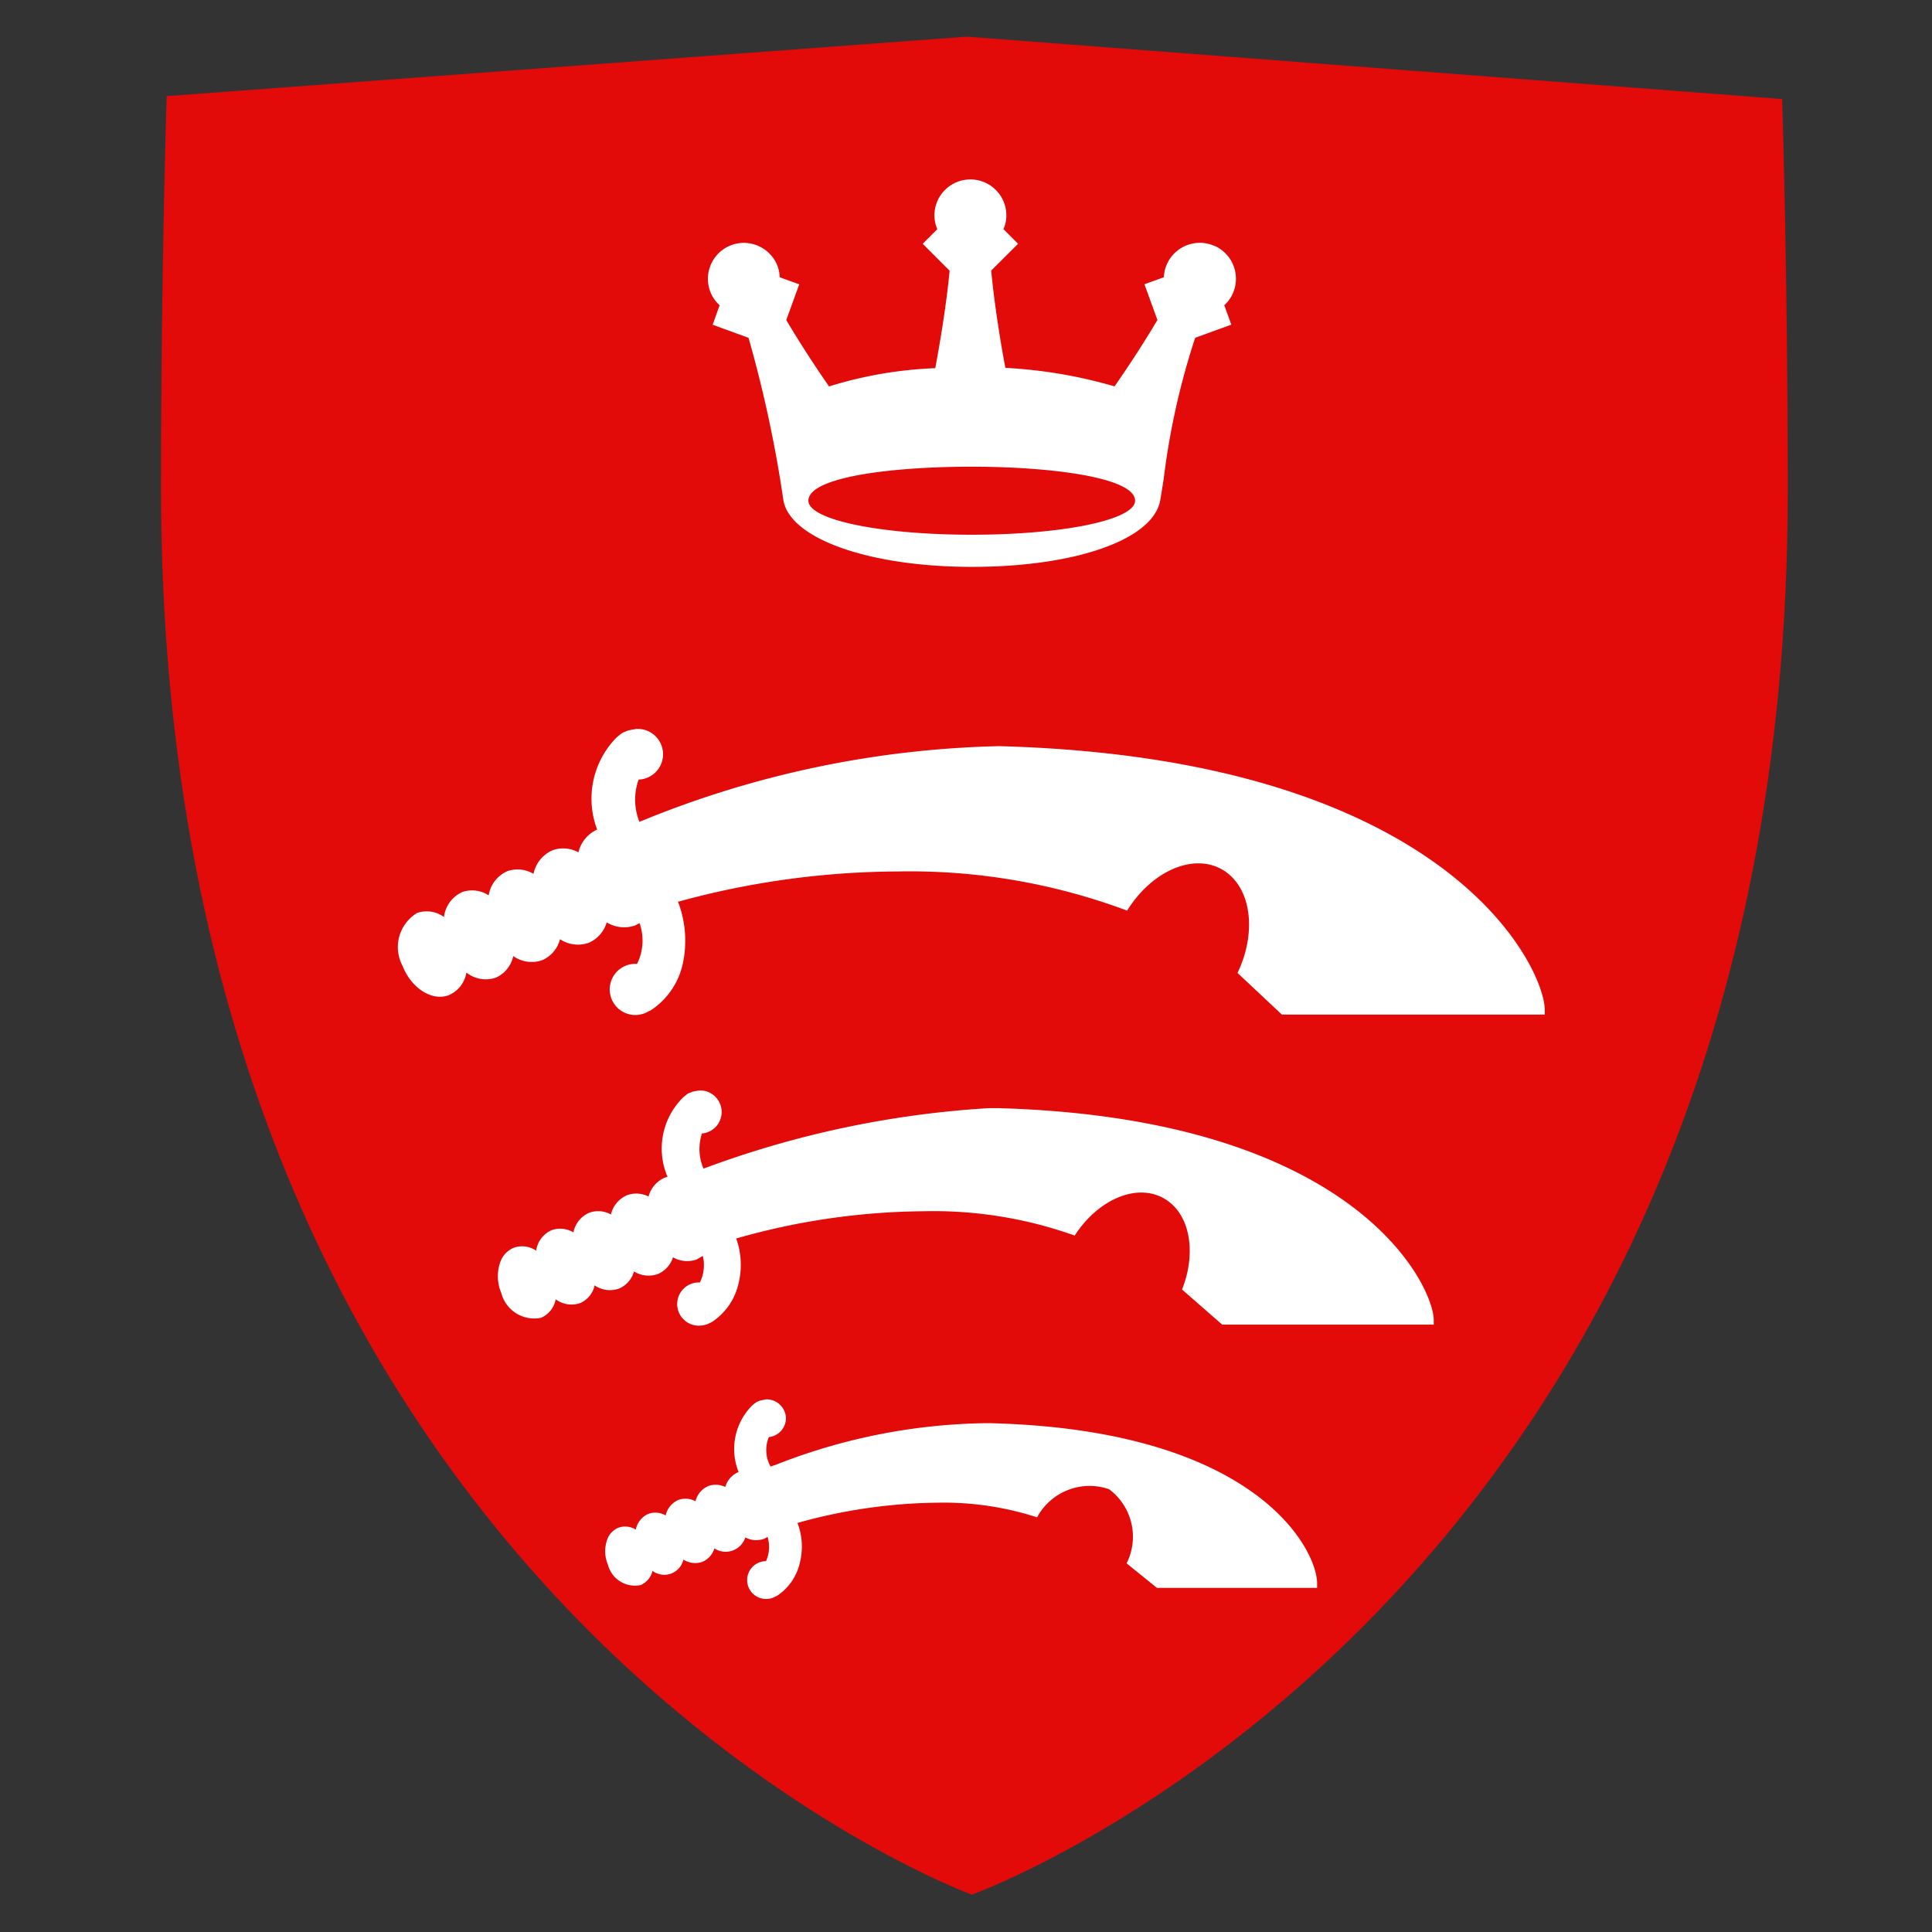 <svg xmlns="http://www.w3.org/2000/svg" xmlns:xlink="http://www.w3.org/1999/xlink" width="66" height="66" viewBox="0 0 66 66">
  <rect x="0" y="0" width="66" height="66" fill="#333333" stroke="none"/>
  <defs>
    <clipPath id="clip-path">
      <rect id="Rectangle_36762" data-name="Rectangle 36762" width="66" height="66" transform="translate(18 5)" fill="#fff" opacity="0.43"/>
    </clipPath>
    <clipPath id="clip-path-2">
      <rect id="Rectangle_36761" data-name="Rectangle 36761" width="57" height="66" transform="translate(0 -17)" fill="#fff" opacity="0.43"/>
    </clipPath>
    <clipPath id="clip-path-3">
      <rect id="Rectangle_13543" data-name="Rectangle 13543" width="161.449" height="64" fill="none"/>
    </clipPath>
  </defs>
  <g id="fav-icon" transform="translate(-18 -5)" clip-path="url(#clip-path)">
    <g id="Mask_Group_25965" data-name="Mask Group 25965" transform="translate(22.5 22)" clip-path="url(#clip-path-2)">
      <g id="Group_31216" data-name="Group 31216" transform="translate(1 -16)">
        <g id="Group_31215" data-name="Group 31215" clip-path="url(#clip-path-3)">
          <path id="Path_43177" data-name="Path 43177" d="M55.376,2.4,27.527.268.194,2.3S0,8.28,0,15.688C0,53.634,27.7,63.741,27.7,63.741s27.873-10.01,27.873-47.958c0-7.406-.193-13.385-.193-13.385" transform="translate(0 -0.016)" fill="#e30a0a"/>
          <path id="Path_43178" data-name="Path 43178" d="M29.2,26.043A34.109,34.109,0,0,0,16.871,28.63a2.048,2.048,0,0,1-.027-1.444.866.866,0,1,0-.081-1.73l-.126.022-.146.029-.138.054-.054.024-.1.073-.1.081a2.975,2.975,0,0,0-.671,3.154,1.14,1.14,0,0,0-.64.779,1.077,1.077,0,0,0-.881-.073,1.126,1.126,0,0,0-.654.807,1.06,1.06,0,0,0-.888-.093,1.092,1.092,0,0,0-.644.826,1.041,1.041,0,0,0-.9-.112,1.078,1.078,0,0,0-.627.853,1,1,0,0,0-.915-.139,1.361,1.361,0,0,0-.5,1.806c.3.766,1.007,1.225,1.59,1a1.019,1.019,0,0,0,.592-.768,1.067,1.067,0,0,0,1,.175,1.039,1.039,0,0,0,.6-.739,1.089,1.089,0,0,0,.982.143,1.06,1.06,0,0,0,.615-.72,1.108,1.108,0,0,0,.975.126,1.091,1.091,0,0,0,.621-.7,1.14,1.14,0,0,0,.969.105l.154-.079a1.8,1.8,0,0,1-.085,1.391l-.031,0a.874.874,0,1,0,.423,1.621l.059-.023a2.563,2.563,0,0,0,1.11-1.6,3.722,3.722,0,0,0-.163-2.12,28.782,28.782,0,0,1,7.526-1.035,21.2,21.2,0,0,1,7.816,1.338c.815-1.314,2.2-1.959,3.2-1.429,1.026.545,1.263,2.114.572,3.558l1.514,1.422H47.8v-.158c0-1.4-3.233-8.585-18.6-9.01" transform="translate(-0.528 -1.554)" fill="#fff"/>
          <path id="Path_43179" data-name="Path 43179" d="M29.312,39.213l-.266,0a33.568,33.568,0,0,0-9.765,2.067,1.7,1.7,0,0,1-.054-1.2.737.737,0,0,0-.084-1.471l-.107.017-.126.025-.109.043-.053.022-.09.067-.072.063a2.453,2.453,0,0,0-.534,2.715l-.091.026a.972.972,0,0,0-.557.646.922.922,0,0,0-.732-.046.951.951,0,0,0-.554.659.9.9,0,0,0-.734-.062.923.923,0,0,0-.547.674.874.874,0,0,0-.743-.076.9.9,0,0,0-.53.7.85.85,0,0,0-.761-.1.824.824,0,0,0-.447.444,1.454,1.454,0,0,0,.016,1.1,1.162,1.162,0,0,0,1.359.85.857.857,0,0,0,.5-.631.912.912,0,0,0,.831.131.863.863,0,0,0,.5-.607.922.922,0,0,0,.826.111.889.889,0,0,0,.518-.588.941.941,0,0,0,.809.091.921.921,0,0,0,.524-.574.967.967,0,0,0,.806.075l.212-.121a1.334,1.334,0,0,1-.1.906h-.01a.738.738,0,1,0,0,1.475.783.783,0,0,0,.358-.094l.05-.022a2.134,2.134,0,0,0,.922-1.324,2.677,2.677,0,0,0-.078-1.537,23.832,23.832,0,0,1,6.4-.931,14.322,14.322,0,0,1,5.162.831c.781-1.208,2.069-1.788,3.007-1.292.921.485,1.175,1.833.66,3.135l1.374,1.2h7.225v-.157c0-1.121-2.59-6.9-14.907-7.24" transform="translate(-0.748 -2.358)" fill="#fff"/>
          <path id="Path_43180" data-name="Path 43180" d="M29.27,50.662h-.121a20.234,20.234,0,0,0-7.138,1.413l-.2.069a1.152,1.152,0,0,1-.059-1.007.655.655,0,0,0,.585-.64.663.663,0,0,0-.673-.649l-.086.017-.119.023-.087.035-.039.017L21.25,50l-.069.058a2.106,2.106,0,0,0-.46,2.277l-.013,0a.784.784,0,0,0-.444.506.746.746,0,0,0-.577-.032.754.754,0,0,0-.441.521.707.707,0,0,0-.582-.047.749.749,0,0,0-.437.531.7.7,0,0,0-.587-.056.739.739,0,0,0-.432.54.685.685,0,0,0-.591-.066.666.666,0,0,0-.373.371,1.178,1.178,0,0,0,.011.895.953.953,0,0,0,1.122.693.7.7,0,0,0,.4-.484.67.67,0,0,0,1.056-.386.737.737,0,0,0,.644.079.72.72,0,0,0,.414-.46.705.705,0,0,0,1.057-.375.792.792,0,0,0,.638.048l.123-.066a1.186,1.186,0,0,1-.054.829.646.646,0,1,0,.315,1.211l.054-.023a1.839,1.839,0,0,0,.786-1.128,2.274,2.274,0,0,0-.08-1.366,18.3,18.3,0,0,1,4.792-.692,10.362,10.362,0,0,1,3.393.5,2.037,2.037,0,0,1,2.458-.961,2.021,2.021,0,0,1,.6,2.533l1.038.839h5.47v-.159c0-1.118-2.015-5.254-11.221-5.469" transform="translate(-0.987 -3.044)" fill="#fff"/>
          <path id="Path_43181" data-name="Path 43181" d="M28.911,17.6c-3.129,0-5.58-.51-5.58-1.163,0-.8,2.8-1.161,5.58-1.161,2.685,0,5.58.364,5.58,1.161,0,.653-2.452,1.163-5.58,1.163m8.311-9.857a1.231,1.231,0,0,0-1.634.594,1.182,1.182,0,0,0-.112.466l-.665.241.443,1.22c-.521.885-1.114,1.764-1.464,2.268A16.392,16.392,0,0,0,30.06,11.9c-.081-.426-.349-1.894-.484-3.324l.918-.915-.5-.5a1.144,1.144,0,0,0,.1-.469,1.229,1.229,0,0,0-2.458,0,1.182,1.182,0,0,0,.1.469l-.5.5.919.92c-.128,1.371-.41,2.9-.49,3.329a14.044,14.044,0,0,0-3.629.624c-.346-.5-.937-1.376-1.461-2.269l.443-1.219-.667-.241a1.2,1.2,0,0,0-.109-.466,1.236,1.236,0,0,0-1.114-.709,1.228,1.228,0,0,0-1.114,1.747,1.19,1.19,0,0,0,.285.384l-.239.665,1.226.447a42.787,42.787,0,0,1,1.192,5.557c.237,1.314,2.946,2.268,6.442,2.268,3.54,0,6.183-.931,6.429-2.268.028-.163.069-.416.118-.725a25.183,25.183,0,0,1,1.077-4.832l1.234-.449-.24-.665a1.174,1.174,0,0,0,.284-.384,1.232,1.232,0,0,0-.592-1.633" transform="translate(-1.215 -0.333)" fill="#fff"/>
          <path id="Path_43182" data-name="Path 43182" d="M79.238,18.247c-.023-.392-1.013-10.491-1.013-10.491a17.95,17.95,0,0,1-.069-1.914h-.048s-.161.9-.46,1.914c0,0-2.836,9.96-3.021,10.491H72.966c-.161-.462-3-10.514-3-10.514-.277-.992-.462-1.891-.462-1.891h-.045a18.172,18.172,0,0,1-.069,1.891S68.4,17.785,68.378,18.247H65.911L67.687,2.383h2.951l2.835,10.169c.278,1.014.417,1.776.417,1.776h.045a14.931,14.931,0,0,1,.416-1.776L77.279,2.383H80.23l1.776,15.864Z" transform="translate(-4.025 -0.145)" fill="#fff"/>
          <path id="Path_43183" data-name="Path 43183" d="M85.865,5.721h2.814V18.15H85.865Zm1.406-2.145a1.473,1.473,0,0,1-1.545-1.384,1.551,1.551,0,0,1,3.089,0,1.458,1.458,0,0,1-1.545,1.384" transform="translate(-5.236 -0.048)" fill="#fff"/>
          <path id="Path_43184" data-name="Path 43184" d="M98.977,7.311a4.423,4.423,0,0,0-1.246-.161c-2.444,0-3.273,2.1-3.273,4.727,0,2.813.9,4.658,3.066,4.658a2.7,2.7,0,0,0,1.453-.278ZM97.455,18.334c-3.667,0-5.788-2.352-5.788-6.3,0-4.058,2.214-6.48,5.443-6.48a6.685,6.685,0,0,1,1.868.23V0h2.813V17.433a8.871,8.871,0,0,1-4.335.9" transform="translate(-5.598 0)" fill="#fff"/>
          <path id="Path_43185" data-name="Path 43185" d="M112.458,7.311a4.421,4.421,0,0,0-1.245-.161c-2.445,0-3.275,2.1-3.275,4.727,0,2.813.9,4.658,3.067,4.658a2.7,2.7,0,0,0,1.453-.278Zm-1.523,11.023c-3.665,0-5.787-2.352-5.787-6.3,0-4.058,2.214-6.48,5.442-6.48a6.69,6.69,0,0,1,1.868.23V0h2.813V17.433a8.873,8.873,0,0,1-4.336.9" transform="translate(-6.422 0)" fill="#fff"/>
          <rect id="Rectangle_13542" data-name="Rectangle 13542" width="2.814" height="18.101" transform="translate(112.094)" fill="#fff"/>
          <path id="Path_43186" data-name="Path 43186" d="M130.416,7.525c-1.637,0-2.767,1.337-2.7,4.312l5.143-.783c0-2.514-.9-3.528-2.445-3.528m-2.537,5.742c.231,2.307,1.336,3.459,3.39,3.459a6.759,6.759,0,0,0,3.134-.692l.669,1.776a8.484,8.484,0,0,1-4.1.875c-3.528,0-5.763-2.283-5.763-6.479,0-4.06,2.05-6.412,5.3-6.412,3.3,0,5.1,2.192,4.982,6.365Z" transform="translate(-7.647 -0.354)" fill="#fff"/>
          <path id="Path_43187" data-name="Path 43187" d="M141.428,18.663a6.308,6.308,0,0,1-3.436-.9l.739-1.8a3.864,3.864,0,0,0,2.328.715,1.755,1.755,0,0,0,1.915-1.751c0-1.06-.556-1.569-1.822-2.052-2.352-.9-2.837-2.191-2.837-3.482a3.665,3.665,0,0,1,3.944-3.6,5.712,5.712,0,0,1,3.227.876l-.691,1.637a3.293,3.293,0,0,0-1.982-.691,1.624,1.624,0,0,0-1.776,1.637c0,1.014.761,1.522,1.844,1.96,2.421.969,2.975,2.213,2.975,3.667,0,2.028-1.706,3.781-4.426,3.781" transform="translate(-8.428 -0.354)" fill="#fff"/>
          <path id="Path_43188" data-name="Path 43188" d="M153.714,7.525c-1.639,0-2.77,1.337-2.7,4.312l5.142-.783c0-2.514-.9-3.528-2.442-3.528m-2.537,5.742c.229,2.307,1.338,3.459,3.388,3.459a6.779,6.779,0,0,0,3.137-.692l.668,1.776a8.492,8.492,0,0,1-4.1.875c-3.53,0-5.765-2.283-5.765-6.479,0-4.06,2.052-6.412,5.3-6.412,3.3,0,5.1,2.192,4.981,6.365Z" transform="translate(-9.07 -0.354)" fill="#fff"/>
          <path id="Path_43189" data-name="Path 43189" d="M168.166,18.471l-2.329-4.52h-.047l-2.375,4.52h-2.858l3.848-6.434-3.459-5.994H163.9L166,10.1h.046l2.19-4.058h2.652l-3.528,5.81,3.9,6.618Z" transform="translate(-9.806 -0.369)" fill="#fff"/>
          <path id="Path_43190" data-name="Path 43190" d="M71.759,42.4c-3.113,0-5.234-1.983-5.234-4.866V26.277h2.928v11.23a2.4,2.4,0,0,0,2.421,2.628,2.367,2.367,0,0,0,2.4-2.628V26.277h2.721V37.53c0,2.883-2.121,4.866-5.235,4.866" transform="translate(-4.063 -1.605)" fill="#fff"/>
          <path id="Path_43191" data-name="Path 43191" d="M88,42.35V33.542c0-1.014-.46-2.075-2.236-2.075a4.661,4.661,0,0,0-1.937.347V42.35H81.013V30.59a11.426,11.426,0,0,1,4.864-.9c3.713,0,4.935,1.8,4.935,3.8V42.35Z" transform="translate(-4.948 -1.813)" fill="#fff"/>
          <path id="Path_43192" data-name="Path 43192" d="M94.728,29.617h2.813V42.045H94.728Zm1.407-2.145a1.4,1.4,0,1,1,1.545-1.383,1.472,1.472,0,0,1-1.545,1.383" transform="translate(-5.777 -1.507)" fill="#fff"/>
          <path id="Path_43193" data-name="Path 43193" d="M106.675,42.365H104L99.943,29.937h3l2.188,8.023a8.866,8.866,0,0,1,.3,1.708h.045a10.93,10.93,0,0,1,.323-1.708l2.238-8.023h2.627Z" transform="translate(-6.104 -1.828)" fill="#fff"/>
          <path id="Path_43194" data-name="Path 43194" d="M117.841,31.421c-1.638,0-2.767,1.336-2.7,4.311l5.141-.783c0-2.514-.9-3.528-2.445-3.528m-2.535,5.741c.23,2.307,1.338,3.461,3.389,3.461a6.779,6.779,0,0,0,3.136-.693L122.5,41.7a8.481,8.481,0,0,1-4.1.878c-3.53,0-5.765-2.283-5.765-6.481,0-4.059,2.052-6.41,5.3-6.41,3.295,0,5.095,2.192,4.98,6.365Z" transform="translate(-6.879 -1.813)" fill="#fff"/>
          <path id="Path_43195" data-name="Path 43195" d="M131.749,31.768a3.382,3.382,0,0,0-2.626.093V42.351h-2.814V30.59c1.291-.621,2.858-.967,5.994-.874Z" transform="translate(-7.714 -1.814)" fill="#fff"/>
          <path id="Path_43196" data-name="Path 43196" d="M137.281,42.558a6.311,6.311,0,0,1-3.437-.9l.74-1.8a3.873,3.873,0,0,0,2.329.715,1.754,1.754,0,0,0,1.914-1.753c0-1.059-.553-1.568-1.822-2.052-2.353-.9-2.837-2.19-2.837-3.482a3.667,3.667,0,0,1,3.944-3.6,5.724,5.724,0,0,1,3.228.875l-.692,1.639a3.283,3.283,0,0,0-1.982-.692,1.626,1.626,0,0,0-1.777,1.636c0,1.016.762,1.523,1.845,1.961,2.421.968,2.974,2.214,2.974,3.667,0,2.029-1.705,3.781-4.426,3.781" transform="translate(-8.174 -1.813)" fill="#fff"/>
          <path id="Path_43197" data-name="Path 43197" d="M144.935,29.617h2.814V42.045h-2.814Zm1.408-2.145a1.4,1.4,0,1,1,1.543-1.383,1.457,1.457,0,0,1-1.543,1.383" transform="translate(-8.843 -1.507)" fill="#fff"/>
          <path id="Path_43198" data-name="Path 43198" d="M155.312,42.274a3.139,3.139,0,0,1-3.41-3.366v-7.4h-1.384v-1.8H151.9V26.963l2.812-.785v3.528h2.029v1.8h-2.029V38.77c0,.969.392,1.614,1.361,1.614a2.158,2.158,0,0,0,.669-.115v1.753a3.712,3.712,0,0,1-1.431.253" transform="translate(-9.193 -1.599)" fill="#fff"/>
          <path id="Path_43199" data-name="Path 43199" d="M163.621,47.323h-2.975l2.028-4.958-4.1-12.428h3l2.144,8.048a7.783,7.783,0,0,1,.254,1.775h.046a10.814,10.814,0,0,1,.346-1.775l2.307-8.048h2.627Z" transform="translate(-9.685 -1.828)" fill="#fff"/>
          <path id="Path_43200" data-name="Path 43200" d="M70.731,52.111a4.825,4.825,0,0,0-1.96.325V65.278a5.7,5.7,0,0,0,1.982.3c3.2,0,4.428-2.374,4.428-6.849,0-4.358-1.429-6.618-4.451-6.618m.139,14.966a9.011,9.011,0,0,1-4.2-.855v-14.6a8.841,8.841,0,0,1,4.1-.874c4.381,0,6.6,3.089,6.6,8,0,4.888-2.006,8.325-6.5,8.325" transform="translate(-4.072 -3.099)" fill="#fff"/>
          <path id="Path_43201" data-name="Path 43201" d="M85.539,67.338c-3.113,0-4.4-1.57-4.4-4.059V54.656h2.03v8.692a2.318,2.318,0,0,0,2.489,2.56A4.166,4.166,0,0,0,87.89,65.4V54.656h2.028v11.69a8.784,8.784,0,0,1-4.379.992" transform="translate(-4.955 -3.338)" fill="#fff"/>
          <path id="Path_43202" data-name="Path 43202" d="M98.012,55.325a3.729,3.729,0,0,0-2.029.484v9.523a4.106,4.106,0,0,0,1.753.3c2.558,0,3.573-2.144,3.573-5.281,0-2.72-.946-5.025-3.3-5.025m-.323,11.621a6.988,6.988,0,0,1-3.713-.877V48.615h2.006V54.7a5.008,5.008,0,0,1,2.535-.577c2.861,0,4.819,2.4,4.819,6.157,0,3.989-1.959,6.664-5.649,6.664" transform="translate(-5.74 -2.969)" fill="#fff"/>
          <path id="Path_43203" data-name="Path 43203" d="M113.192,60.014c-3.136.391-5,1.06-5,3.573,0,1.8,1.106,2.537,2.952,2.537a4.516,4.516,0,0,0,2.052-.415ZM110.98,67.3c-3.228,0-4.729-1.407-4.729-3.667,0-3.295,3.091-4.265,6.941-4.657v-.762c0-1.912-1.153-2.466-2.744-2.466a6.925,6.925,0,0,0-3,.783l-.484-1.2a8.219,8.219,0,0,1,3.8-.922c2.307,0,4.335.993,4.335,4.036v7.976a8.681,8.681,0,0,1-4.125.878" transform="translate(-6.489 -3.323)" fill="#fff"/>
          <path id="Path_43204" data-name="Path 43204" d="M119.3,54.353h2.029V66.781H119.3Zm1.018-2.4a1.12,1.12,0,1,1,1.174-1.108,1.161,1.161,0,0,1-1.174,1.108" transform="translate(-7.275 -3.036)" fill="#fff"/>
        </g>
      </g>
    </g>
  </g>
</svg>
